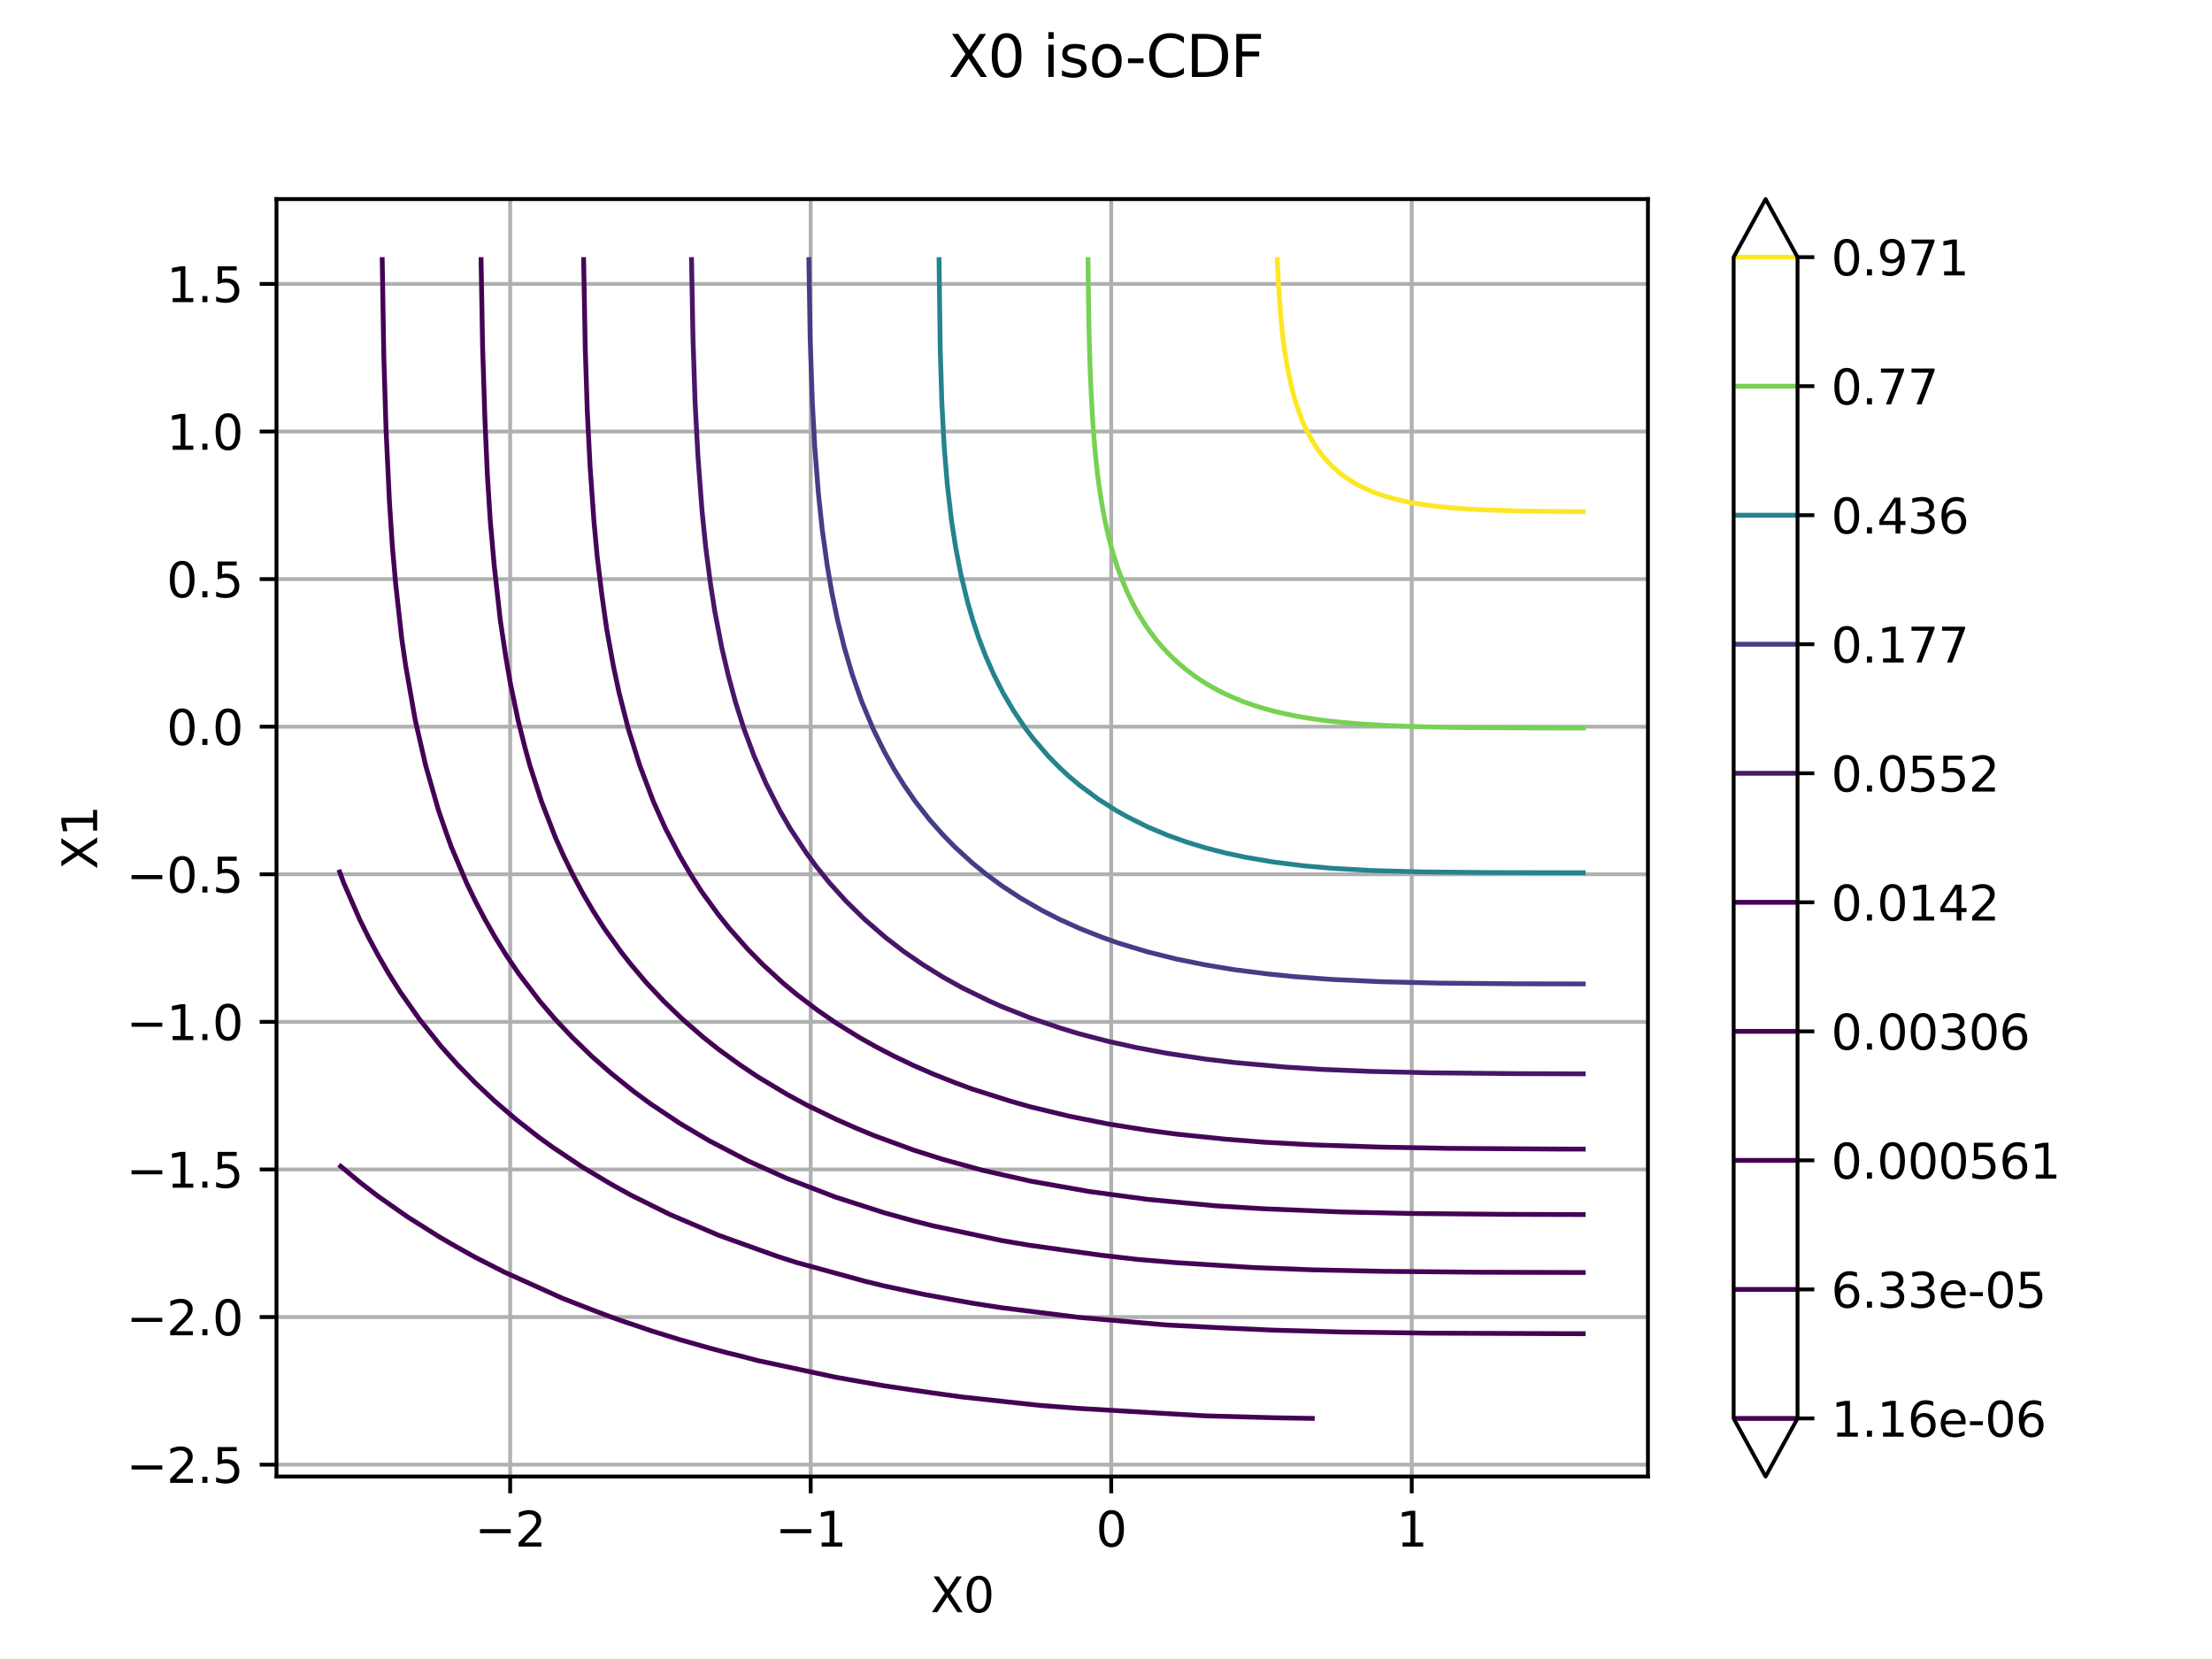 <?xml version="1.0" encoding="utf-8" standalone="no"?>
<!DOCTYPE svg PUBLIC "-//W3C//DTD SVG 1.1//EN"
  "http://www.w3.org/Graphics/SVG/1.1/DTD/svg11.dtd">
<svg xmlns:xlink="http://www.w3.org/1999/xlink" width="460.8pt" height="345.6pt" viewBox="0 0 460.8 345.6" xmlns="http://www.w3.org/2000/svg" version="1.1">
 <defs>
  <style type="text/css">*{stroke-linejoin: round; stroke-linecap: butt}</style>
 </defs>
 <g id="figure_1">
  <g id="patch_1">
   <path d="M 0 345.6 
L 460.8 345.6 
L 460.8 0 
L 0 0 
z
" style="fill: #ffffff"/>
  </g>
  <g id="axes_1">
   <g id="patch_2">
    <path d="M 57.6 307.584 
L 343.296 307.584 
L 343.296 41.472 
L 57.6 41.472 
z
" style="fill: #ffffff"/>
   </g>
   <g id="matplotlib.axis_1">
    <g id="xtick_1">
     <g id="line2d_1">
      <path d="M 106.277 307.584 
L 106.277 41.472 
" clip-path="url(#pe1dc44c3d4)" style="fill: none; stroke: #b0b0b0; stroke-width: 0.8; stroke-linecap: square"/>
     </g>
     <g id="line2d_2">
      <defs>
       <path id="m521f79f016" d="M 0 0 
L 0 3.5 
" style="stroke: #000000; stroke-width: 0.8"/>
      </defs>
      <g>
       <use xlink:href="#m521f79f016" x="106.277" y="307.584" style="stroke: #000000; stroke-width: 0.8"/>
      </g>
     </g>
     <g id="text_1">
      <!-- −2 -->
      <g transform="translate(98.906 322.182) scale(0.1 -0.1)">
       <defs>
        <path id="DejaVuSans-2212" d="M 678 2272 
L 4684 2272 
L 4684 1741 
L 678 1741 
L 678 2272 
z
" transform="scale(0.016)"/>
        <path id="DejaVuSans-32" d="M 1228 531 
L 3431 531 
L 3431 0 
L 469 0 
L 469 531 
Q 828 903 1448 1529 
Q 2069 2156 2228 2338 
Q 2531 2678 2651 2914 
Q 2772 3150 2772 3378 
Q 2772 3750 2511 3984 
Q 2250 4219 1831 4219 
Q 1534 4219 1204 4116 
Q 875 4013 500 3803 
L 500 4441 
Q 881 4594 1212 4672 
Q 1544 4750 1819 4750 
Q 2544 4750 2975 4387 
Q 3406 4025 3406 3419 
Q 3406 3131 3298 2873 
Q 3191 2616 2906 2266 
Q 2828 2175 2409 1742 
Q 1991 1309 1228 531 
z
" transform="scale(0.016)"/>
       </defs>
       <use xlink:href="#DejaVuSans-2212"/>
       <use xlink:href="#DejaVuSans-32" transform="translate(83.789 0)"/>
      </g>
     </g>
    </g>
    <g id="xtick_2">
     <g id="line2d_3">
      <path d="M 168.881 307.584 
L 168.881 41.472 
" clip-path="url(#pe1dc44c3d4)" style="fill: none; stroke: #b0b0b0; stroke-width: 0.8; stroke-linecap: square"/>
     </g>
     <g id="line2d_4">
      <g>
       <use xlink:href="#m521f79f016" x="168.881" y="307.584" style="stroke: #000000; stroke-width: 0.8"/>
      </g>
     </g>
     <g id="text_2">
      <!-- −1 -->
      <g transform="translate(161.51 322.182) scale(0.1 -0.1)">
       <defs>
        <path id="DejaVuSans-31" d="M 794 531 
L 1825 531 
L 1825 4091 
L 703 3866 
L 703 4441 
L 1819 4666 
L 2450 4666 
L 2450 531 
L 3481 531 
L 3481 0 
L 794 0 
L 794 531 
z
" transform="scale(0.016)"/>
       </defs>
       <use xlink:href="#DejaVuSans-2212"/>
       <use xlink:href="#DejaVuSans-31" transform="translate(83.789 0)"/>
      </g>
     </g>
    </g>
    <g id="xtick_3">
     <g id="line2d_5">
      <path d="M 231.486 307.584 
L 231.486 41.472 
" clip-path="url(#pe1dc44c3d4)" style="fill: none; stroke: #b0b0b0; stroke-width: 0.8; stroke-linecap: square"/>
     </g>
     <g id="line2d_6">
      <g>
       <use xlink:href="#m521f79f016" x="231.486" y="307.584" style="stroke: #000000; stroke-width: 0.8"/>
      </g>
     </g>
     <g id="text_3">
      <!-- 0 -->
      <g transform="translate(228.305 322.182) scale(0.1 -0.1)">
       <defs>
        <path id="DejaVuSans-30" d="M 2034 4250 
Q 1547 4250 1301 3770 
Q 1056 3291 1056 2328 
Q 1056 1369 1301 889 
Q 1547 409 2034 409 
Q 2525 409 2770 889 
Q 3016 1369 3016 2328 
Q 3016 3291 2770 3770 
Q 2525 4250 2034 4250 
z
M 2034 4750 
Q 2819 4750 3233 4129 
Q 3647 3509 3647 2328 
Q 3647 1150 3233 529 
Q 2819 -91 2034 -91 
Q 1250 -91 836 529 
Q 422 1150 422 2328 
Q 422 3509 836 4129 
Q 1250 4750 2034 4750 
z
" transform="scale(0.016)"/>
       </defs>
       <use xlink:href="#DejaVuSans-30"/>
      </g>
     </g>
    </g>
    <g id="xtick_4">
     <g id="line2d_7">
      <path d="M 294.09 307.584 
L 294.09 41.472 
" clip-path="url(#pe1dc44c3d4)" style="fill: none; stroke: #b0b0b0; stroke-width: 0.8; stroke-linecap: square"/>
     </g>
     <g id="line2d_8">
      <g>
       <use xlink:href="#m521f79f016" x="294.09" y="307.584" style="stroke: #000000; stroke-width: 0.8"/>
      </g>
     </g>
     <g id="text_4">
      <!-- 1 -->
      <g transform="translate(290.909 322.182) scale(0.1 -0.1)">
       <use xlink:href="#DejaVuSans-31"/>
      </g>
     </g>
    </g>
    <g id="text_5">
     <!-- X0 -->
     <g transform="translate(193.842 335.861) scale(0.1 -0.1)">
      <defs>
       <path id="DejaVuSans-58" d="M 403 4666 
L 1081 4666 
L 2241 2931 
L 3406 4666 
L 4084 4666 
L 2584 2425 
L 4184 0 
L 3506 0 
L 2194 1984 
L 872 0 
L 191 0 
L 1856 2491 
L 403 4666 
z
" transform="scale(0.016)"/>
      </defs>
      <use xlink:href="#DejaVuSans-58"/>
      <use xlink:href="#DejaVuSans-30" transform="translate(68.506 0)"/>
     </g>
    </g>
   </g>
   <g id="matplotlib.axis_2">
    <g id="ytick_1">
     <g id="line2d_9">
      <path d="M 57.6 305.113 
L 343.296 305.113 
" clip-path="url(#pe1dc44c3d4)" style="fill: none; stroke: #b0b0b0; stroke-width: 0.8; stroke-linecap: square"/>
     </g>
     <g id="line2d_10">
      <defs>
       <path id="mf0f0ad2c25" d="M 0 0 
L -3.5 0 
" style="stroke: #000000; stroke-width: 0.8"/>
      </defs>
      <g>
       <use xlink:href="#mf0f0ad2c25" x="57.6" y="305.113" style="stroke: #000000; stroke-width: 0.8"/>
      </g>
     </g>
     <g id="text_6">
      <!-- −2.5 -->
      <g transform="translate(26.317 308.912) scale(0.1 -0.1)">
       <defs>
        <path id="DejaVuSans-2e" d="M 684 794 
L 1344 794 
L 1344 0 
L 684 0 
L 684 794 
z
" transform="scale(0.016)"/>
        <path id="DejaVuSans-35" d="M 691 4666 
L 3169 4666 
L 3169 4134 
L 1269 4134 
L 1269 2991 
Q 1406 3038 1543 3061 
Q 1681 3084 1819 3084 
Q 2600 3084 3056 2656 
Q 3513 2228 3513 1497 
Q 3513 744 3044 326 
Q 2575 -91 1722 -91 
Q 1428 -91 1123 -41 
Q 819 9 494 109 
L 494 744 
Q 775 591 1075 516 
Q 1375 441 1709 441 
Q 2250 441 2565 725 
Q 2881 1009 2881 1497 
Q 2881 1984 2565 2268 
Q 2250 2553 1709 2553 
Q 1456 2553 1204 2497 
Q 953 2441 691 2322 
L 691 4666 
z
" transform="scale(0.016)"/>
       </defs>
       <use xlink:href="#DejaVuSans-2212"/>
       <use xlink:href="#DejaVuSans-32" transform="translate(83.789 0)"/>
       <use xlink:href="#DejaVuSans-2e" transform="translate(147.412 0)"/>
       <use xlink:href="#DejaVuSans-35" transform="translate(179.199 0)"/>
      </g>
     </g>
    </g>
    <g id="ytick_2">
     <g id="line2d_11">
      <path d="M 57.6 274.367 
L 343.296 274.367 
" clip-path="url(#pe1dc44c3d4)" style="fill: none; stroke: #b0b0b0; stroke-width: 0.8; stroke-linecap: square"/>
     </g>
     <g id="line2d_12">
      <g>
       <use xlink:href="#mf0f0ad2c25" x="57.6" y="274.367" style="stroke: #000000; stroke-width: 0.8"/>
      </g>
     </g>
     <g id="text_7">
      <!-- −2.0 -->
      <g transform="translate(26.317 278.166) scale(0.1 -0.1)">
       <use xlink:href="#DejaVuSans-2212"/>
       <use xlink:href="#DejaVuSans-32" transform="translate(83.789 0)"/>
       <use xlink:href="#DejaVuSans-2e" transform="translate(147.412 0)"/>
       <use xlink:href="#DejaVuSans-30" transform="translate(179.199 0)"/>
      </g>
     </g>
    </g>
    <g id="ytick_3">
     <g id="line2d_13">
      <path d="M 57.6 243.621 
L 343.296 243.621 
" clip-path="url(#pe1dc44c3d4)" style="fill: none; stroke: #b0b0b0; stroke-width: 0.8; stroke-linecap: square"/>
     </g>
     <g id="line2d_14">
      <g>
       <use xlink:href="#mf0f0ad2c25" x="57.6" y="243.621" style="stroke: #000000; stroke-width: 0.8"/>
      </g>
     </g>
     <g id="text_8">
      <!-- −1.5 -->
      <g transform="translate(26.317 247.42) scale(0.1 -0.1)">
       <use xlink:href="#DejaVuSans-2212"/>
       <use xlink:href="#DejaVuSans-31" transform="translate(83.789 0)"/>
       <use xlink:href="#DejaVuSans-2e" transform="translate(147.412 0)"/>
       <use xlink:href="#DejaVuSans-35" transform="translate(179.199 0)"/>
      </g>
     </g>
    </g>
    <g id="ytick_4">
     <g id="line2d_15">
      <path d="M 57.6 212.875 
L 343.296 212.875 
" clip-path="url(#pe1dc44c3d4)" style="fill: none; stroke: #b0b0b0; stroke-width: 0.8; stroke-linecap: square"/>
     </g>
     <g id="line2d_16">
      <g>
       <use xlink:href="#mf0f0ad2c25" x="57.6" y="212.875" style="stroke: #000000; stroke-width: 0.8"/>
      </g>
     </g>
     <g id="text_9">
      <!-- −1.0 -->
      <g transform="translate(26.317 216.674) scale(0.1 -0.1)">
       <use xlink:href="#DejaVuSans-2212"/>
       <use xlink:href="#DejaVuSans-31" transform="translate(83.789 0)"/>
       <use xlink:href="#DejaVuSans-2e" transform="translate(147.412 0)"/>
       <use xlink:href="#DejaVuSans-30" transform="translate(179.199 0)"/>
      </g>
     </g>
    </g>
    <g id="ytick_5">
     <g id="line2d_17">
      <path d="M 57.6 182.128 
L 343.296 182.128 
" clip-path="url(#pe1dc44c3d4)" style="fill: none; stroke: #b0b0b0; stroke-width: 0.8; stroke-linecap: square"/>
     </g>
     <g id="line2d_18">
      <g>
       <use xlink:href="#mf0f0ad2c25" x="57.6" y="182.128" style="stroke: #000000; stroke-width: 0.8"/>
      </g>
     </g>
     <g id="text_10">
      <!-- −0.5 -->
      <g transform="translate(26.317 185.928) scale(0.1 -0.1)">
       <use xlink:href="#DejaVuSans-2212"/>
       <use xlink:href="#DejaVuSans-30" transform="translate(83.789 0)"/>
       <use xlink:href="#DejaVuSans-2e" transform="translate(147.412 0)"/>
       <use xlink:href="#DejaVuSans-35" transform="translate(179.199 0)"/>
      </g>
     </g>
    </g>
    <g id="ytick_6">
     <g id="line2d_19">
      <path d="M 57.6 151.382 
L 343.296 151.382 
" clip-path="url(#pe1dc44c3d4)" style="fill: none; stroke: #b0b0b0; stroke-width: 0.8; stroke-linecap: square"/>
     </g>
     <g id="line2d_20">
      <g>
       <use xlink:href="#mf0f0ad2c25" x="57.6" y="151.382" style="stroke: #000000; stroke-width: 0.8"/>
      </g>
     </g>
     <g id="text_11">
      <!-- 0.0 -->
      <g transform="translate(34.697 155.182) scale(0.1 -0.1)">
       <use xlink:href="#DejaVuSans-30"/>
       <use xlink:href="#DejaVuSans-2e" transform="translate(63.623 0)"/>
       <use xlink:href="#DejaVuSans-30" transform="translate(95.41 0)"/>
      </g>
     </g>
    </g>
    <g id="ytick_7">
     <g id="line2d_21">
      <path d="M 57.6 120.636 
L 343.296 120.636 
" clip-path="url(#pe1dc44c3d4)" style="fill: none; stroke: #b0b0b0; stroke-width: 0.8; stroke-linecap: square"/>
     </g>
     <g id="line2d_22">
      <g>
       <use xlink:href="#mf0f0ad2c25" x="57.6" y="120.636" style="stroke: #000000; stroke-width: 0.8"/>
      </g>
     </g>
     <g id="text_12">
      <!-- 0.5 -->
      <g transform="translate(34.697 124.436) scale(0.1 -0.1)">
       <use xlink:href="#DejaVuSans-30"/>
       <use xlink:href="#DejaVuSans-2e" transform="translate(63.623 0)"/>
       <use xlink:href="#DejaVuSans-35" transform="translate(95.41 0)"/>
      </g>
     </g>
    </g>
    <g id="ytick_8">
     <g id="line2d_23">
      <path d="M 57.6 89.89 
L 343.296 89.89 
" clip-path="url(#pe1dc44c3d4)" style="fill: none; stroke: #b0b0b0; stroke-width: 0.8; stroke-linecap: square"/>
     </g>
     <g id="line2d_24">
      <g>
       <use xlink:href="#mf0f0ad2c25" x="57.6" y="89.89" style="stroke: #000000; stroke-width: 0.8"/>
      </g>
     </g>
     <g id="text_13">
      <!-- 1.0 -->
      <g transform="translate(34.697 93.69) scale(0.1 -0.1)">
       <use xlink:href="#DejaVuSans-31"/>
       <use xlink:href="#DejaVuSans-2e" transform="translate(63.623 0)"/>
       <use xlink:href="#DejaVuSans-30" transform="translate(95.41 0)"/>
      </g>
     </g>
    </g>
    <g id="ytick_9">
     <g id="line2d_25">
      <path d="M 57.6 59.144 
L 343.296 59.144 
" clip-path="url(#pe1dc44c3d4)" style="fill: none; stroke: #b0b0b0; stroke-width: 0.8; stroke-linecap: square"/>
     </g>
     <g id="line2d_26">
      <g>
       <use xlink:href="#mf0f0ad2c25" x="57.6" y="59.144" style="stroke: #000000; stroke-width: 0.8"/>
      </g>
     </g>
     <g id="text_14">
      <!-- 1.5 -->
      <g transform="translate(34.697 62.944) scale(0.1 -0.1)">
       <use xlink:href="#DejaVuSans-31"/>
       <use xlink:href="#DejaVuSans-2e" transform="translate(63.623 0)"/>
       <use xlink:href="#DejaVuSans-35" transform="translate(95.41 0)"/>
      </g>
     </g>
    </g>
    <g id="text_15">
     <!-- X1 -->
     <g transform="translate(20.238 181.134) rotate(-90) scale(0.1 -0.1)">
      <use xlink:href="#DejaVuSans-58"/>
      <use xlink:href="#DejaVuSans-31" transform="translate(68.506 0)"/>
     </g>
    </g>
   </g>
   <g id="QuadContourSet_1">
    <path d="M 70.586 242.644 
L 75.054 246.348 
L 78.703 249.163 
L 84.79 253.433 
L 91.553 257.688 
L 94.935 259.645 
L 98.993 261.912 
L 105.081 265.01 
L 117.255 270.496 
L 123.343 272.862 
L 127.401 274.395 
L 129.43 275.121 
L 133.488 276.473 
L 135.517 277.181 
L 141.604 279.07 
L 147.692 280.797 
L 151.75 281.883 
L 153.779 282.362 
L 157.837 283.426 
L 174.07 286.903 
L 184.215 288.69 
L 190.303 289.591 
L 194.361 290.183 
L 200.448 291.021 
L 216.681 292.776 
L 224.797 293.402 
L 251.175 294.952 
L 265.379 295.343 
L 273.877 295.488 
L 273.877 295.488 
" clip-path="url(#pe1dc44c3d4)" style="fill: none; stroke: #440154; stroke-opacity: 0.996"/>
    <path d="M 70.586 181.178 
L 71.624 183.978 
L 74.926 191.538 
L 76.796 195.318 
L 78.82 199.098 
L 81.009 202.878 
L 83.387 206.658 
L 87.382 212.328 
L 91.911 217.998 
L 95.294 221.778 
L 98.993 225.558 
L 98.993 225.558 
L 103.052 229.374 
L 107.405 233.118 
L 112.235 236.898 
L 115.226 239.053 
L 121.313 243.116 
L 127.401 246.745 
L 131.459 248.98 
L 139.575 253.007 
L 149.721 257.337 
L 161.895 261.709 
L 165.953 263.007 
L 180.157 266.899 
L 184.215 267.89 
L 192.332 269.618 
L 198.419 270.736 
L 202.477 271.464 
L 208.564 272.412 
L 224.797 274.44 
L 243.059 276.021 
L 255.233 276.648 
L 265.379 277.099 
L 279.583 277.481 
L 297.844 277.717 
L 326.252 277.827 
L 330.31 277.832 
L 330.31 277.832 
" clip-path="url(#pe1dc44c3d4)" style="fill: none; stroke: #440154; stroke-opacity: 0.996"/>
    <path d="M 79.615 53.568 
L 79.959 74.358 
L 80.422 89.478 
L 81.129 104.598 
L 81.754 114.048 
L 82.425 121.608 
L 83.68 132.948 
L 84.499 138.618 
L 86.493 149.958 
L 88.659 159.408 
L 91.361 168.858 
L 92.906 173.329 
L 94.015 176.418 
L 97.217 183.978 
L 99.043 187.758 
L 101.026 191.538 
L 103.179 195.318 
L 105.524 199.098 
L 108.093 202.878 
L 112.423 208.548 
L 115.66 212.328 
L 119.284 216.173 
L 123.343 220.109 
L 127.401 223.668 
L 127.401 223.668 
L 132.116 227.448 
L 135.517 229.945 
L 141.604 234.005 
L 147.692 237.61 
L 155.808 241.834 
L 163.924 245.489 
L 174.07 249.385 
L 184.215 252.644 
L 190.303 254.328 
L 194.361 255.361 
L 208.564 258.414 
L 214.652 259.441 
L 229.235 261.468 
L 236.972 262.357 
L 245.088 263.042 
L 261.321 264.064 
L 273.495 264.53 
L 287.699 264.837 
L 307.99 265.028 
L 330.31 265.089 
L 330.31 265.089 
" clip-path="url(#pe1dc44c3d4)" style="fill: none; stroke: #440154; stroke-opacity: 0.996"/>
    <path d="M 100.203 53.568 
L 100.54 72.468 
L 101.028 87.588 
L 101.529 98.928 
L 102.125 108.378 
L 102.954 117.828 
L 104.218 129.168 
L 105.349 136.728 
L 106.33 142.398 
L 107.909 149.958 
L 109.333 155.628 
L 110.366 159.408 
L 112.806 166.968 
L 115.726 174.528 
L 117.418 178.308 
L 119.284 182.125 
L 121.313 185.927 
L 123.483 189.648 
L 125.892 193.428 
L 129.43 198.36 
L 131.5 200.988 
L 134.696 204.768 
L 138.25 208.548 
L 142.183 212.328 
L 146.542 216.108 
L 149.721 218.629 
L 154.067 221.778 
L 157.837 224.305 
L 163.924 227.961 
L 167.983 230.166 
L 174.07 233.118 
L 174.07 233.118 
L 178.335 235.008 
L 182.186 236.6 
L 190.303 239.576 
L 196.39 241.509 
L 204.506 243.745 
L 214.652 246.045 
L 226.826 248.201 
L 239.001 249.845 
L 253.204 251.193 
L 263.35 251.813 
L 279.583 252.478 
L 293.786 252.787 
L 314.077 252.97 
L 330.31 253.016 
L 330.31 253.016 
" clip-path="url(#pe1dc44c3d4)" style="fill: none; stroke: #440154; stroke-opacity: 0.996"/>
    <path d="M 121.573 53.568 
L 121.916 72.468 
L 122.345 85.698 
L 122.913 97.038 
L 123.712 108.378 
L 124.408 115.938 
L 125.372 123.881 
L 126.388 131.058 
L 127.753 138.618 
L 128.963 144.288 
L 130.891 151.848 
L 133.257 159.408 
L 136.108 166.968 
L 138.647 172.638 
L 141.615 178.308 
L 143.822 182.088 
L 146.255 185.868 
L 149.721 190.634 
L 151.96 193.428 
L 155.808 197.776 
L 158.963 200.988 
L 163.095 204.768 
L 165.953 207.147 
L 170.291 210.438 
L 174.07 213.052 
L 179.007 216.108 
L 182.364 217.998 
L 186.244 220.022 
L 190.303 221.96 
L 194.361 223.724 
L 198.985 225.558 
L 202.477 226.848 
L 210.593 229.42 
L 214.652 230.572 
L 222.768 232.533 
L 230.884 234.148 
L 239.001 235.445 
L 245.088 236.258 
L 255.233 237.306 
L 263.35 237.944 
L 273.495 238.492 
L 287.699 238.966 
L 301.903 239.224 
L 324.223 239.368 
L 330.31 239.381 
L 330.31 239.381 
" clip-path="url(#pe1dc44c3d4)" style="fill: none; stroke: #450559; stroke-opacity: 0.996"/>
    <path d="M 144.05 53.568 
L 144.363 70.578 
L 144.803 83.808 
L 145.401 95.148 
L 146.251 106.488 
L 147.023 114.048 
L 148.008 121.608 
L 148.892 127.278 
L 150.341 134.838 
L 151.75 140.82 
L 153.191 146.178 
L 154.99 151.848 
L 157.098 157.518 
L 159.571 163.188 
L 162.449 168.858 
L 164.639 172.638 
L 167.983 177.699 
L 170.012 180.454 
L 172.847 183.978 
L 176.274 187.758 
L 180.157 191.561 
L 184.502 195.318 
L 188.273 198.22 
L 192.332 201.002 
L 196.39 203.521 
L 200.448 205.778 
L 206.124 208.548 
L 208.564 209.644 
L 214.652 212.056 
L 221.056 214.218 
L 224.797 215.35 
L 230.884 216.941 
L 236.972 218.277 
L 243.059 219.414 
L 251.175 220.636 
L 257.263 221.354 
L 267.408 222.265 
L 275.524 222.78 
L 285.67 223.201 
L 297.844 223.486 
L 316.106 223.661 
L 330.31 223.703 
L 330.31 223.703 
" clip-path="url(#pe1dc44c3d4)" style="fill: none; stroke: #481668; stroke-opacity: 0.996"/>
    <path d="M 168.491 53.568 
L 168.773 70.578 
L 169.223 83.808 
L 169.744 93.258 
L 170.48 102.708 
L 171.281 110.268 
L 172.331 117.828 
L 173.299 123.498 
L 174.473 129.168 
L 175.875 134.838 
L 177.538 140.508 
L 179.524 146.178 
L 181.892 151.848 
L 184.215 156.581 
L 186.244 160.223 
L 188.273 163.488 
L 190.682 166.968 
L 193.64 170.748 
L 196.39 173.859 
L 198.887 176.418 
L 202.477 179.705 
L 205.391 182.088 
L 208.564 184.434 
L 212.623 187.106 
L 217.044 189.648 
L 220.759 191.538 
L 224.946 193.428 
L 229.745 195.318 
L 232.913 196.435 
L 239.001 198.277 
L 245.088 199.792 
L 251.175 201.019 
L 257.263 202.028 
L 263.978 202.878 
L 269.437 203.437 
L 277.553 204.041 
L 287.699 204.512 
L 299.873 204.803 
L 316.106 204.944 
L 330.31 204.97 
L 330.31 204.97 
" clip-path="url(#pe1dc44c3d4)" style="fill: none; stroke: #433e85; stroke-opacity: 0.996"/>
    <path d="M 195.616 53.568 
L 195.858 72.468 
L 196.202 83.808 
L 196.708 93.258 
L 197.328 100.818 
L 198.209 108.378 
L 199.083 114.048 
L 200.184 119.718 
L 201.554 125.388 
L 202.648 129.168 
L 203.904 132.948 
L 205.351 136.728 
L 207.015 140.508 
L 208.931 144.288 
L 211.143 148.068 
L 213.705 151.848 
L 215.141 153.738 
L 218.377 157.518 
L 220.739 159.923 
L 222.768 161.794 
L 224.797 163.506 
L 228.855 166.52 
L 232.543 168.858 
L 234.943 170.208 
L 239.001 172.218 
L 243.059 173.933 
L 247.117 175.394 
L 251.175 176.633 
L 255.233 177.677 
L 259.292 178.552 
L 265.379 179.59 
L 271.466 180.351 
L 277.553 180.89 
L 285.67 181.343 
L 295.815 181.628 
L 310.019 181.772 
L 330.31 181.812 
L 330.31 181.812 
" clip-path="url(#pe1dc44c3d4)" style="fill: none; stroke: #25838e; stroke-opacity: 0.996"/>
    <path d="M 226.654 53.568 
L 226.671 55.458 
L 226.69 57.348 
L 226.711 59.238 
L 226.735 61.128 
L 226.762 63.018 
L 226.792 64.908 
L 226.826 66.798 
L 226.826 66.798 
L 226.866 68.688 
L 226.91 70.578 
L 226.96 72.468 
L 227.016 74.358 
L 227.078 76.248 
L 227.147 78.138 
L 227.224 80.028 
L 227.31 81.918 
L 227.406 83.808 
L 227.512 85.698 
L 227.63 87.588 
L 227.761 89.478 
L 227.907 91.368 
L 228.068 93.258 
L 228.246 95.148 
L 228.442 97.038 
L 228.659 98.928 
L 228.855 100.475 
L 228.901 100.818 
L 229.177 102.708 
L 229.48 104.598 
L 229.814 106.488 
L 230.179 108.378 
L 230.579 110.268 
L 230.884 111.585 
L 231.024 112.158 
L 231.527 114.048 
L 232.075 115.938 
L 232.672 117.828 
L 232.913 118.532 
L 233.343 119.718 
L 234.087 121.608 
L 234.892 123.498 
L 234.943 123.608 
L 235.812 125.388 
L 236.809 127.278 
L 236.972 127.564 
L 237.941 129.168 
L 239.001 130.797 
L 239.182 131.058 
L 240.591 132.948 
L 241.03 133.497 
L 242.178 134.838 
L 243.059 135.799 
L 243.974 136.728 
L 245.088 137.787 
L 246.032 138.618 
L 247.117 139.515 
L 248.419 140.508 
L 249.146 141.029 
L 251.175 142.367 
L 251.227 142.398 
L 253.204 143.523 
L 254.678 144.288 
L 255.233 144.561 
L 257.263 145.465 
L 259.033 146.178 
L 259.292 146.277 
L 261.321 146.975 
L 263.35 147.602 
L 265.034 148.068 
L 265.379 148.158 
L 267.408 148.633 
L 269.437 149.054 
L 271.466 149.426 
L 273.495 149.754 
L 274.938 149.958 
L 275.524 150.037 
L 277.553 150.276 
L 279.583 150.484 
L 281.612 150.664 
L 283.641 150.82 
L 285.67 150.954 
L 287.699 151.068 
L 289.728 151.166 
L 291.757 151.249 
L 293.786 151.319 
L 295.815 151.379 
L 297.844 151.428 
L 299.873 151.47 
L 301.903 151.505 
L 303.932 151.533 
L 305.961 151.557 
L 307.99 151.577 
L 310.019 151.593 
L 312.048 151.606 
L 314.077 151.617 
L 316.106 151.625 
L 318.135 151.632 
L 320.164 151.638 
L 322.193 151.642 
L 324.223 151.646 
L 326.252 151.649 
L 328.281 151.651 
L 330.31 151.653 
" clip-path="url(#pe1dc44c3d4)" style="fill: none; stroke: #77d153; stroke-opacity: 0.996"/>
    <path d="M 266.062 53.568 
L 266.144 55.458 
L 266.236 57.348 
L 266.34 59.238 
L 266.457 61.128 
L 266.588 63.018 
L 266.735 64.908 
L 266.9 66.798 
L 267.085 68.688 
L 267.292 70.578 
L 267.408 71.524 
L 267.538 72.468 
L 267.83 74.358 
L 268.155 76.248 
L 268.519 78.138 
L 268.924 80.028 
L 269.375 81.918 
L 269.437 82.151 
L 269.935 83.808 
L 270.567 85.698 
L 271.268 87.588 
L 271.466 88.068 
L 272.126 89.478 
L 273.106 91.368 
L 273.495 92.046 
L 274.289 93.258 
L 275.524 94.964 
L 275.677 95.148 
L 277.408 97.038 
L 277.553 97.182 
L 279.583 98.928 
L 279.583 98.928 
L 281.612 100.301 
L 282.496 100.818 
L 283.641 101.425 
L 285.67 102.351 
L 286.582 102.708 
L 287.699 103.105 
L 289.728 103.72 
L 291.757 104.243 
L 293.383 104.598 
L 293.786 104.678 
L 295.815 105.018 
L 297.844 105.303 
L 299.873 105.542 
L 301.903 105.741 
L 303.932 105.906 
L 305.961 106.042 
L 307.99 106.154 
L 310.019 106.246 
L 312.048 106.321 
L 314.077 106.382 
L 316.106 106.432 
L 318.135 106.472 
L 319.145 106.488 
L 320.164 106.503 
L 322.193 106.526 
L 324.223 106.545 
L 326.252 106.56 
L 328.281 106.572 
L 330.31 106.581 
" clip-path="url(#pe1dc44c3d4)" style="fill: none; stroke: #fde725; stroke-opacity: 0.996"/>
   </g>
   <g id="patch_3">
    <path d="M 57.6 307.584 
L 57.6 41.472 
" style="fill: none; stroke: #000000; stroke-width: 0.8; stroke-linejoin: miter; stroke-linecap: square"/>
   </g>
   <g id="patch_4">
    <path d="M 343.296 307.584 
L 343.296 41.472 
" style="fill: none; stroke: #000000; stroke-width: 0.8; stroke-linejoin: miter; stroke-linecap: square"/>
   </g>
   <g id="patch_5">
    <path d="M 57.6 307.584 
L 343.296 307.584 
" style="fill: none; stroke: #000000; stroke-width: 0.8; stroke-linejoin: miter; stroke-linecap: square"/>
   </g>
   <g id="patch_6">
    <path d="M 57.6 41.472 
L 343.296 41.472 
" style="fill: none; stroke: #000000; stroke-width: 0.8; stroke-linejoin: miter; stroke-linecap: square"/>
   </g>
  </g>
  <g id="axes_2">
   <g id="patch_7">
    <path d="M 361.152 295.488 
L 374.458 295.488 
L 374.458 53.568 
L 361.152 53.568 
z
" style="fill: #ffffff"/>
   </g>
   <g id="matplotlib.axis_3"/>
   <g id="matplotlib.axis_4">
    <g id="ytick_10">
     <g id="line2d_27">
      <defs>
       <path id="m3e4fd585ea" d="M 0 0 
L 3.5 0 
" style="stroke: #000000; stroke-width: 0.8"/>
      </defs>
      <g>
       <use xlink:href="#m3e4fd585ea" x="374.458" y="295.488" style="stroke: #000000; stroke-width: 0.8"/>
      </g>
     </g>
     <g id="text_16">
      <!-- 1.16e-06 -->
      <g transform="translate(381.458 299.287) scale(0.1 -0.1)">
       <defs>
        <path id="DejaVuSans-36" d="M 2113 2584 
Q 1688 2584 1439 2293 
Q 1191 2003 1191 1497 
Q 1191 994 1439 701 
Q 1688 409 2113 409 
Q 2538 409 2786 701 
Q 3034 994 3034 1497 
Q 3034 2003 2786 2293 
Q 2538 2584 2113 2584 
z
M 3366 4563 
L 3366 3988 
Q 3128 4100 2886 4159 
Q 2644 4219 2406 4219 
Q 1781 4219 1451 3797 
Q 1122 3375 1075 2522 
Q 1259 2794 1537 2939 
Q 1816 3084 2150 3084 
Q 2853 3084 3261 2657 
Q 3669 2231 3669 1497 
Q 3669 778 3244 343 
Q 2819 -91 2113 -91 
Q 1303 -91 875 529 
Q 447 1150 447 2328 
Q 447 3434 972 4092 
Q 1497 4750 2381 4750 
Q 2619 4750 2861 4703 
Q 3103 4656 3366 4563 
z
" transform="scale(0.016)"/>
        <path id="DejaVuSans-65" d="M 3597 1894 
L 3597 1613 
L 953 1613 
Q 991 1019 1311 708 
Q 1631 397 2203 397 
Q 2534 397 2845 478 
Q 3156 559 3463 722 
L 3463 178 
Q 3153 47 2828 -22 
Q 2503 -91 2169 -91 
Q 1331 -91 842 396 
Q 353 884 353 1716 
Q 353 2575 817 3079 
Q 1281 3584 2069 3584 
Q 2775 3584 3186 3129 
Q 3597 2675 3597 1894 
z
M 3022 2063 
Q 3016 2534 2758 2815 
Q 2500 3097 2075 3097 
Q 1594 3097 1305 2825 
Q 1016 2553 972 2059 
L 3022 2063 
z
" transform="scale(0.016)"/>
        <path id="DejaVuSans-2d" d="M 313 2009 
L 1997 2009 
L 1997 1497 
L 313 1497 
L 313 2009 
z
" transform="scale(0.016)"/>
       </defs>
       <use xlink:href="#DejaVuSans-31"/>
       <use xlink:href="#DejaVuSans-2e" transform="translate(63.623 0)"/>
       <use xlink:href="#DejaVuSans-31" transform="translate(95.41 0)"/>
       <use xlink:href="#DejaVuSans-36" transform="translate(159.033 0)"/>
       <use xlink:href="#DejaVuSans-65" transform="translate(222.656 0)"/>
       <use xlink:href="#DejaVuSans-2d" transform="translate(284.18 0)"/>
       <use xlink:href="#DejaVuSans-30" transform="translate(320.264 0)"/>
       <use xlink:href="#DejaVuSans-36" transform="translate(383.887 0)"/>
      </g>
     </g>
    </g>
    <g id="ytick_11">
     <g id="line2d_28">
      <g>
       <use xlink:href="#m3e4fd585ea" x="374.458" y="268.608" style="stroke: #000000; stroke-width: 0.8"/>
      </g>
     </g>
     <g id="text_17">
      <!-- 6.33e-05 -->
      <g transform="translate(381.458 272.407) scale(0.1 -0.1)">
       <defs>
        <path id="DejaVuSans-33" d="M 2597 2516 
Q 3050 2419 3304 2112 
Q 3559 1806 3559 1356 
Q 3559 666 3084 287 
Q 2609 -91 1734 -91 
Q 1441 -91 1130 -33 
Q 819 25 488 141 
L 488 750 
Q 750 597 1062 519 
Q 1375 441 1716 441 
Q 2309 441 2620 675 
Q 2931 909 2931 1356 
Q 2931 1769 2642 2001 
Q 2353 2234 1838 2234 
L 1294 2234 
L 1294 2753 
L 1863 2753 
Q 2328 2753 2575 2939 
Q 2822 3125 2822 3475 
Q 2822 3834 2567 4026 
Q 2313 4219 1838 4219 
Q 1578 4219 1281 4162 
Q 984 4106 628 3988 
L 628 4550 
Q 988 4650 1302 4700 
Q 1616 4750 1894 4750 
Q 2613 4750 3031 4423 
Q 3450 4097 3450 3541 
Q 3450 3153 3228 2886 
Q 3006 2619 2597 2516 
z
" transform="scale(0.016)"/>
       </defs>
       <use xlink:href="#DejaVuSans-36"/>
       <use xlink:href="#DejaVuSans-2e" transform="translate(63.623 0)"/>
       <use xlink:href="#DejaVuSans-33" transform="translate(95.41 0)"/>
       <use xlink:href="#DejaVuSans-33" transform="translate(159.033 0)"/>
       <use xlink:href="#DejaVuSans-65" transform="translate(222.656 0)"/>
       <use xlink:href="#DejaVuSans-2d" transform="translate(284.18 0)"/>
       <use xlink:href="#DejaVuSans-30" transform="translate(320.264 0)"/>
       <use xlink:href="#DejaVuSans-35" transform="translate(383.887 0)"/>
      </g>
     </g>
    </g>
    <g id="ytick_12">
     <g id="line2d_29">
      <g>
       <use xlink:href="#m3e4fd585ea" x="374.458" y="241.728" style="stroke: #000000; stroke-width: 0.8"/>
      </g>
     </g>
     <g id="text_18">
      <!-- 0.000561 -->
      <g transform="translate(381.458 245.527) scale(0.1 -0.1)">
       <use xlink:href="#DejaVuSans-30"/>
       <use xlink:href="#DejaVuSans-2e" transform="translate(63.623 0)"/>
       <use xlink:href="#DejaVuSans-30" transform="translate(95.41 0)"/>
       <use xlink:href="#DejaVuSans-30" transform="translate(159.033 0)"/>
       <use xlink:href="#DejaVuSans-30" transform="translate(222.656 0)"/>
       <use xlink:href="#DejaVuSans-35" transform="translate(286.279 0)"/>
       <use xlink:href="#DejaVuSans-36" transform="translate(349.902 0)"/>
       <use xlink:href="#DejaVuSans-31" transform="translate(413.525 0)"/>
      </g>
     </g>
    </g>
    <g id="ytick_13">
     <g id="line2d_30">
      <g>
       <use xlink:href="#m3e4fd585ea" x="374.458" y="214.848" style="stroke: #000000; stroke-width: 0.8"/>
      </g>
     </g>
     <g id="text_19">
      <!-- 0.00306 -->
      <g transform="translate(381.458 218.647) scale(0.1 -0.1)">
       <use xlink:href="#DejaVuSans-30"/>
       <use xlink:href="#DejaVuSans-2e" transform="translate(63.623 0)"/>
       <use xlink:href="#DejaVuSans-30" transform="translate(95.41 0)"/>
       <use xlink:href="#DejaVuSans-30" transform="translate(159.033 0)"/>
       <use xlink:href="#DejaVuSans-33" transform="translate(222.656 0)"/>
       <use xlink:href="#DejaVuSans-30" transform="translate(286.279 0)"/>
       <use xlink:href="#DejaVuSans-36" transform="translate(349.902 0)"/>
      </g>
     </g>
    </g>
    <g id="ytick_14">
     <g id="line2d_31">
      <g>
       <use xlink:href="#m3e4fd585ea" x="374.458" y="187.968" style="stroke: #000000; stroke-width: 0.8"/>
      </g>
     </g>
     <g id="text_20">
      <!-- 0.0142 -->
      <g transform="translate(381.458 191.767) scale(0.1 -0.1)">
       <defs>
        <path id="DejaVuSans-34" d="M 2419 4116 
L 825 1625 
L 2419 1625 
L 2419 4116 
z
M 2253 4666 
L 3047 4666 
L 3047 1625 
L 3713 1625 
L 3713 1100 
L 3047 1100 
L 3047 0 
L 2419 0 
L 2419 1100 
L 313 1100 
L 313 1709 
L 2253 4666 
z
" transform="scale(0.016)"/>
       </defs>
       <use xlink:href="#DejaVuSans-30"/>
       <use xlink:href="#DejaVuSans-2e" transform="translate(63.623 0)"/>
       <use xlink:href="#DejaVuSans-30" transform="translate(95.41 0)"/>
       <use xlink:href="#DejaVuSans-31" transform="translate(159.033 0)"/>
       <use xlink:href="#DejaVuSans-34" transform="translate(222.656 0)"/>
       <use xlink:href="#DejaVuSans-32" transform="translate(286.279 0)"/>
      </g>
     </g>
    </g>
    <g id="ytick_15">
     <g id="line2d_32">
      <g>
       <use xlink:href="#m3e4fd585ea" x="374.458" y="161.088" style="stroke: #000000; stroke-width: 0.8"/>
      </g>
     </g>
     <g id="text_21">
      <!-- 0.0552 -->
      <g transform="translate(381.458 164.887) scale(0.1 -0.1)">
       <use xlink:href="#DejaVuSans-30"/>
       <use xlink:href="#DejaVuSans-2e" transform="translate(63.623 0)"/>
       <use xlink:href="#DejaVuSans-30" transform="translate(95.41 0)"/>
       <use xlink:href="#DejaVuSans-35" transform="translate(159.033 0)"/>
       <use xlink:href="#DejaVuSans-35" transform="translate(222.656 0)"/>
       <use xlink:href="#DejaVuSans-32" transform="translate(286.279 0)"/>
      </g>
     </g>
    </g>
    <g id="ytick_16">
     <g id="line2d_33">
      <g>
       <use xlink:href="#m3e4fd585ea" x="374.458" y="134.208" style="stroke: #000000; stroke-width: 0.8"/>
      </g>
     </g>
     <g id="text_22">
      <!-- 0.177 -->
      <g transform="translate(381.458 138.007) scale(0.1 -0.1)">
       <defs>
        <path id="DejaVuSans-37" d="M 525 4666 
L 3525 4666 
L 3525 4397 
L 1831 0 
L 1172 0 
L 2766 4134 
L 525 4134 
L 525 4666 
z
" transform="scale(0.016)"/>
       </defs>
       <use xlink:href="#DejaVuSans-30"/>
       <use xlink:href="#DejaVuSans-2e" transform="translate(63.623 0)"/>
       <use xlink:href="#DejaVuSans-31" transform="translate(95.41 0)"/>
       <use xlink:href="#DejaVuSans-37" transform="translate(159.033 0)"/>
       <use xlink:href="#DejaVuSans-37" transform="translate(222.656 0)"/>
      </g>
     </g>
    </g>
    <g id="ytick_17">
     <g id="line2d_34">
      <g>
       <use xlink:href="#m3e4fd585ea" x="374.458" y="107.328" style="stroke: #000000; stroke-width: 0.8"/>
      </g>
     </g>
     <g id="text_23">
      <!-- 0.436 -->
      <g transform="translate(381.458 111.127) scale(0.1 -0.1)">
       <use xlink:href="#DejaVuSans-30"/>
       <use xlink:href="#DejaVuSans-2e" transform="translate(63.623 0)"/>
       <use xlink:href="#DejaVuSans-34" transform="translate(95.41 0)"/>
       <use xlink:href="#DejaVuSans-33" transform="translate(159.033 0)"/>
       <use xlink:href="#DejaVuSans-36" transform="translate(222.656 0)"/>
      </g>
     </g>
    </g>
    <g id="ytick_18">
     <g id="line2d_35">
      <g>
       <use xlink:href="#m3e4fd585ea" x="374.458" y="80.448" style="stroke: #000000; stroke-width: 0.8"/>
      </g>
     </g>
     <g id="text_24">
      <!-- 0.77 -->
      <g transform="translate(381.458 84.247) scale(0.1 -0.1)">
       <use xlink:href="#DejaVuSans-30"/>
       <use xlink:href="#DejaVuSans-2e" transform="translate(63.623 0)"/>
       <use xlink:href="#DejaVuSans-37" transform="translate(95.41 0)"/>
       <use xlink:href="#DejaVuSans-37" transform="translate(159.033 0)"/>
      </g>
     </g>
    </g>
    <g id="ytick_19">
     <g id="line2d_36">
      <g>
       <use xlink:href="#m3e4fd585ea" x="374.458" y="53.568" style="stroke: #000000; stroke-width: 0.8"/>
      </g>
     </g>
     <g id="text_25">
      <!-- 0.971 -->
      <g transform="translate(381.458 57.367) scale(0.1 -0.1)">
       <defs>
        <path id="DejaVuSans-39" d="M 703 97 
L 703 672 
Q 941 559 1184 500 
Q 1428 441 1663 441 
Q 2288 441 2617 861 
Q 2947 1281 2994 2138 
Q 2813 1869 2534 1725 
Q 2256 1581 1919 1581 
Q 1219 1581 811 2004 
Q 403 2428 403 3163 
Q 403 3881 828 4315 
Q 1253 4750 1959 4750 
Q 2769 4750 3195 4129 
Q 3622 3509 3622 2328 
Q 3622 1225 3098 567 
Q 2575 -91 1691 -91 
Q 1453 -91 1209 -44 
Q 966 3 703 97 
z
M 1959 2075 
Q 2384 2075 2632 2365 
Q 2881 2656 2881 3163 
Q 2881 3666 2632 3958 
Q 2384 4250 1959 4250 
Q 1534 4250 1286 3958 
Q 1038 3666 1038 3163 
Q 1038 2656 1286 2365 
Q 1534 2075 1959 2075 
z
" transform="scale(0.016)"/>
       </defs>
       <use xlink:href="#DejaVuSans-30"/>
       <use xlink:href="#DejaVuSans-2e" transform="translate(63.623 0)"/>
       <use xlink:href="#DejaVuSans-39" transform="translate(95.41 0)"/>
       <use xlink:href="#DejaVuSans-37" transform="translate(159.033 0)"/>
       <use xlink:href="#DejaVuSans-31" transform="translate(222.656 0)"/>
      </g>
     </g>
    </g>
   </g>
   <g id="LineCollection_1"/>
   <g id="LineCollection_2">
    <path d="M 361.152 295.488 
L 374.458 295.488 
" clip-path="url(#pdd771a5791)" style="fill: none; stroke: #440154; stroke-opacity: 0.996"/>
    <path d="M 361.152 268.608 
L 374.458 268.608 
" clip-path="url(#pdd771a5791)" style="fill: none; stroke: #440154; stroke-opacity: 0.996"/>
    <path d="M 361.152 241.728 
L 374.458 241.728 
" clip-path="url(#pdd771a5791)" style="fill: none; stroke: #440154; stroke-opacity: 0.996"/>
    <path d="M 361.152 214.848 
L 374.458 214.848 
" clip-path="url(#pdd771a5791)" style="fill: none; stroke: #440154; stroke-opacity: 0.996"/>
    <path d="M 361.152 187.968 
L 374.458 187.968 
" clip-path="url(#pdd771a5791)" style="fill: none; stroke: #450559; stroke-opacity: 0.996"/>
    <path d="M 361.152 161.088 
L 374.458 161.088 
" clip-path="url(#pdd771a5791)" style="fill: none; stroke: #481668; stroke-opacity: 0.996"/>
    <path d="M 361.152 134.208 
L 374.458 134.208 
" clip-path="url(#pdd771a5791)" style="fill: none; stroke: #433e85; stroke-opacity: 0.996"/>
    <path d="M 361.152 107.328 
L 374.458 107.328 
" clip-path="url(#pdd771a5791)" style="fill: none; stroke: #25838e; stroke-opacity: 0.996"/>
    <path d="M 361.152 80.448 
L 374.458 80.448 
" clip-path="url(#pdd771a5791)" style="fill: none; stroke: #77d153; stroke-opacity: 0.996"/>
    <path d="M 361.152 53.568 
L 374.458 53.568 
" clip-path="url(#pdd771a5791)" style="fill: none; stroke: #fde725; stroke-opacity: 0.996"/>
   </g>
   <g id="patch_8">
    <path d="M 361.152 295.488 
L 367.805 307.584 
L 374.458 295.488 
L 374.458 53.568 
L 367.805 41.472 
L 361.152 53.568 
L 361.152 295.488 
z
" style="fill: none; stroke: #000000; stroke-width: 0.8; stroke-linejoin: miter; stroke-linecap: square"/>
   </g>
  </g>
  <g id="text_26">
   <!-- X0 iso-CDF -->
   <g transform="translate(197.564 16.03) scale(0.12 -0.12)">
    <defs>
     <path id="DejaVuSans-20" transform="scale(0.016)"/>
     <path id="DejaVuSans-69" d="M 603 3500 
L 1178 3500 
L 1178 0 
L 603 0 
L 603 3500 
z
M 603 4863 
L 1178 4863 
L 1178 4134 
L 603 4134 
L 603 4863 
z
" transform="scale(0.016)"/>
     <path id="DejaVuSans-73" d="M 2834 3397 
L 2834 2853 
Q 2591 2978 2328 3040 
Q 2066 3103 1784 3103 
Q 1356 3103 1142 2972 
Q 928 2841 928 2578 
Q 928 2378 1081 2264 
Q 1234 2150 1697 2047 
L 1894 2003 
Q 2506 1872 2764 1633 
Q 3022 1394 3022 966 
Q 3022 478 2636 193 
Q 2250 -91 1575 -91 
Q 1294 -91 989 -36 
Q 684 19 347 128 
L 347 722 
Q 666 556 975 473 
Q 1284 391 1588 391 
Q 1994 391 2212 530 
Q 2431 669 2431 922 
Q 2431 1156 2273 1281 
Q 2116 1406 1581 1522 
L 1381 1569 
Q 847 1681 609 1914 
Q 372 2147 372 2553 
Q 372 3047 722 3315 
Q 1072 3584 1716 3584 
Q 2034 3584 2315 3537 
Q 2597 3491 2834 3397 
z
" transform="scale(0.016)"/>
     <path id="DejaVuSans-6f" d="M 1959 3097 
Q 1497 3097 1228 2736 
Q 959 2375 959 1747 
Q 959 1119 1226 758 
Q 1494 397 1959 397 
Q 2419 397 2687 759 
Q 2956 1122 2956 1747 
Q 2956 2369 2687 2733 
Q 2419 3097 1959 3097 
z
M 1959 3584 
Q 2709 3584 3137 3096 
Q 3566 2609 3566 1747 
Q 3566 888 3137 398 
Q 2709 -91 1959 -91 
Q 1206 -91 779 398 
Q 353 888 353 1747 
Q 353 2609 779 3096 
Q 1206 3584 1959 3584 
z
" transform="scale(0.016)"/>
     <path id="DejaVuSans-43" d="M 4122 4306 
L 4122 3641 
Q 3803 3938 3442 4084 
Q 3081 4231 2675 4231 
Q 1875 4231 1450 3742 
Q 1025 3253 1025 2328 
Q 1025 1406 1450 917 
Q 1875 428 2675 428 
Q 3081 428 3442 575 
Q 3803 722 4122 1019 
L 4122 359 
Q 3791 134 3420 21 
Q 3050 -91 2638 -91 
Q 1578 -91 968 557 
Q 359 1206 359 2328 
Q 359 3453 968 4101 
Q 1578 4750 2638 4750 
Q 3056 4750 3426 4639 
Q 3797 4528 4122 4306 
z
" transform="scale(0.016)"/>
     <path id="DejaVuSans-44" d="M 1259 4147 
L 1259 519 
L 2022 519 
Q 2988 519 3436 956 
Q 3884 1394 3884 2338 
Q 3884 3275 3436 3711 
Q 2988 4147 2022 4147 
L 1259 4147 
z
M 628 4666 
L 1925 4666 
Q 3281 4666 3915 4102 
Q 4550 3538 4550 2338 
Q 4550 1131 3912 565 
Q 3275 0 1925 0 
L 628 0 
L 628 4666 
z
" transform="scale(0.016)"/>
     <path id="DejaVuSans-46" d="M 628 4666 
L 3309 4666 
L 3309 4134 
L 1259 4134 
L 1259 2759 
L 3109 2759 
L 3109 2228 
L 1259 2228 
L 1259 0 
L 628 0 
L 628 4666 
z
" transform="scale(0.016)"/>
    </defs>
    <use xlink:href="#DejaVuSans-58"/>
    <use xlink:href="#DejaVuSans-30" transform="translate(68.506 0)"/>
    <use xlink:href="#DejaVuSans-20" transform="translate(132.129 0)"/>
    <use xlink:href="#DejaVuSans-69" transform="translate(163.916 0)"/>
    <use xlink:href="#DejaVuSans-73" transform="translate(191.699 0)"/>
    <use xlink:href="#DejaVuSans-6f" transform="translate(243.799 0)"/>
    <use xlink:href="#DejaVuSans-2d" transform="translate(306.855 0)"/>
    <use xlink:href="#DejaVuSans-43" transform="translate(342.939 0)"/>
    <use xlink:href="#DejaVuSans-44" transform="translate(412.764 0)"/>
    <use xlink:href="#DejaVuSans-46" transform="translate(489.766 0)"/>
   </g>
  </g>
 </g>
 <defs>
  <clipPath id="pe1dc44c3d4">
   <rect x="57.6" y="41.472" width="285.696" height="266.112"/>
  </clipPath>
  <clipPath id="pdd771a5791">
   <path d="M 361.152 296.397 
L 374.458 296.397 
L 374.458 52.659 
L 361.152 52.659 
z
"/>
  </clipPath>
 </defs>
</svg>
